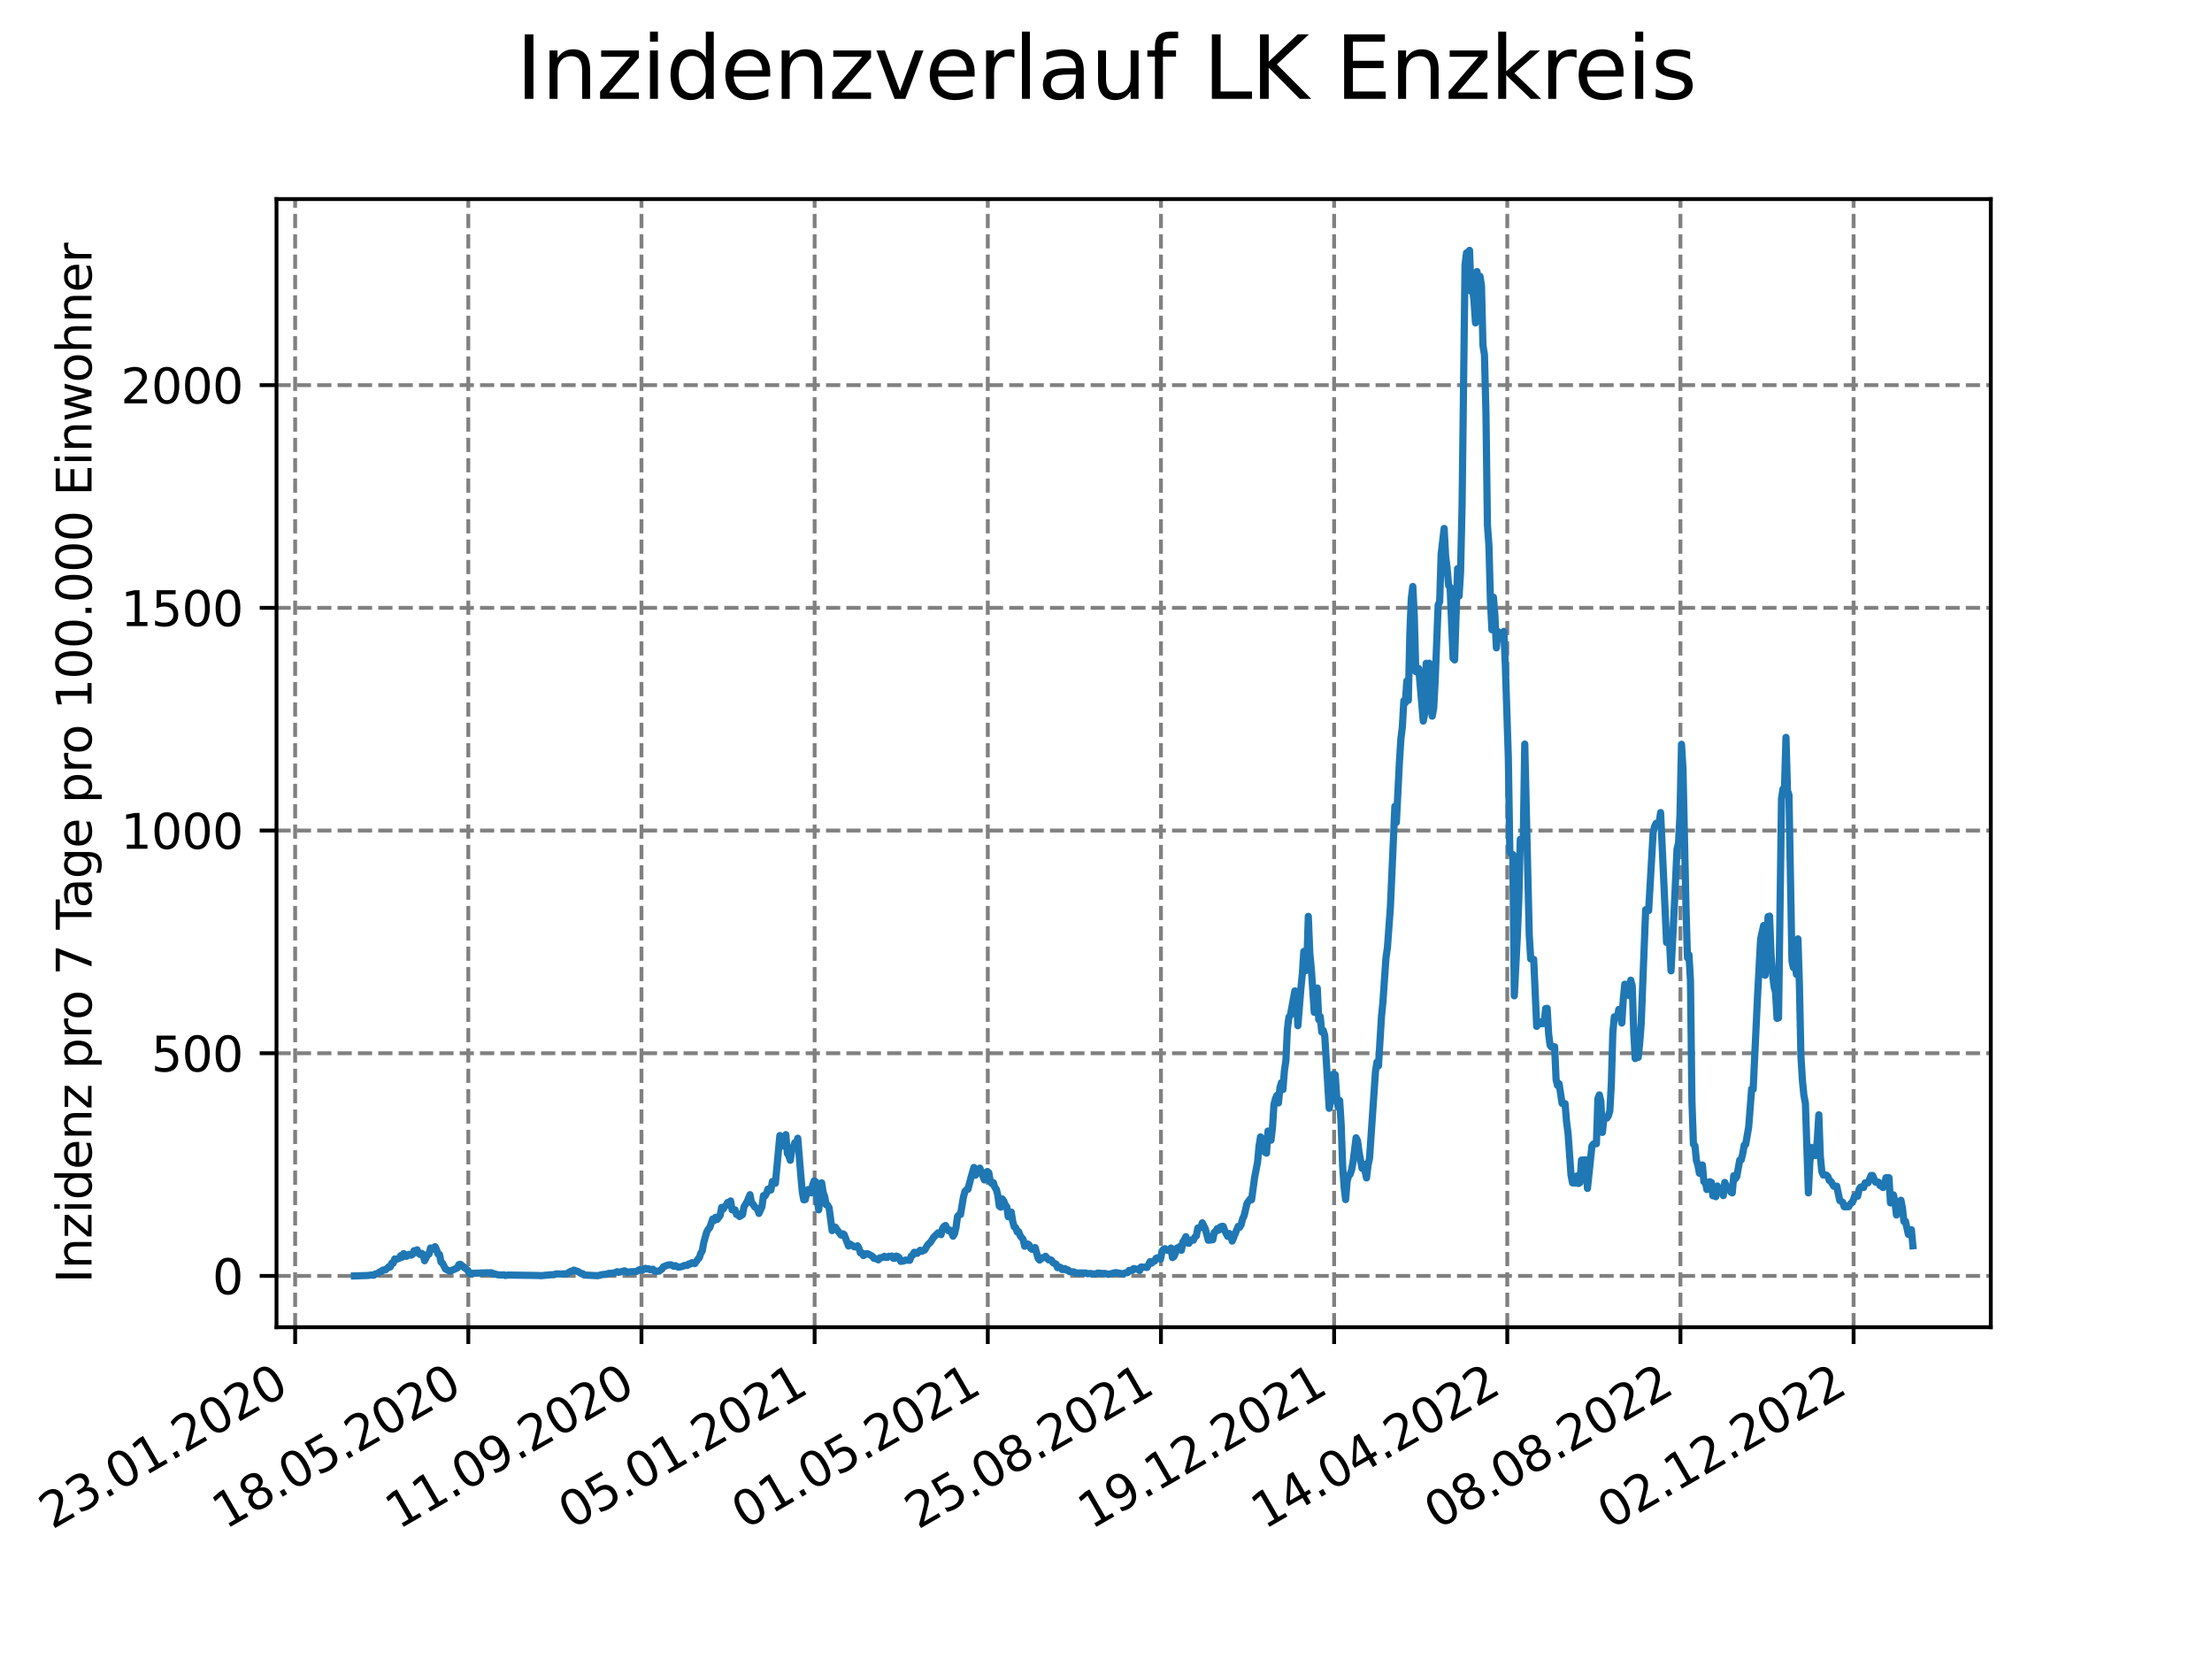 <?xml version="1.0" encoding="utf-8" standalone="no"?>
<!DOCTYPE svg PUBLIC "-//W3C//DTD SVG 1.1//EN"
  "http://www.w3.org/Graphics/SVG/1.1/DTD/svg11.dtd">
<svg xmlns:xlink="http://www.w3.org/1999/xlink" width="460.8pt" height="345.6pt" viewBox="0 0 460.8 345.6" xmlns="http://www.w3.org/2000/svg" version="1.1">
 <defs>
  <style type="text/css">*{stroke-linejoin: round; stroke-linecap: butt}</style>
 </defs>
 <g id="figure_1">
  <g id="patch_1">
   <path d="M 0 345.6 
L 460.8 345.6 
L 460.8 0 
L 0 0 
z
" style="fill: #ffffff"/>
  </g>
  <g id="axes_1">
   <g id="patch_2">
    <path d="M 57.6 276.48 
L 414.72 276.48 
L 414.72 41.472 
L 57.6 41.472 
z
" style="fill: #ffffff"/>
   </g>
   <g id="matplotlib.axis_1">
    <g id="xtick_1">
     <g id="line2d_1">
      <path d="M 61.485 276.48 
L 61.485 41.472 
" clip-path="url(#p66e570ad2a)" style="fill: none; stroke-dasharray: 2.96,1.28; stroke-dashoffset: 0; stroke: #808080; stroke-width: 0.8"/>
     </g>
     <g id="line2d_2">
      <defs>
       <path id="mbe1f77439c" d="M 0 0 
L 0 3.5 
" style="stroke: #000000; stroke-width: 0.8"/>
      </defs>
      <g>
       <use xlink:href="#mbe1f77439c" x="61.485" y="276.48" style="stroke: #000000; stroke-width: 0.8"/>
      </g>
     </g>
     <g id="text_1">
      <!-- 23.01.2020 -->
      <g transform="translate(10.859 318.689) rotate(-30) scale(0.1 -0.1)">
       <defs>
        <path id="DejaVuSans-32" d="M 1228 531 
L 3431 531 
L 3431 0 
L 469 0 
L 469 531 
Q 828 903 1448 1529 
Q 2069 2156 2228 2338 
Q 2531 2678 2651 2914 
Q 2772 3150 2772 3378 
Q 2772 3750 2511 3984 
Q 2250 4219 1831 4219 
Q 1534 4219 1204 4116 
Q 875 4013 500 3803 
L 500 4441 
Q 881 4594 1212 4672 
Q 1544 4750 1819 4750 
Q 2544 4750 2975 4387 
Q 3406 4025 3406 3419 
Q 3406 3131 3298 2873 
Q 3191 2616 2906 2266 
Q 2828 2175 2409 1742 
Q 1991 1309 1228 531 
z
" transform="scale(0.016)"/>
        <path id="DejaVuSans-33" d="M 2597 2516 
Q 3050 2419 3304 2112 
Q 3559 1806 3559 1356 
Q 3559 666 3084 287 
Q 2609 -91 1734 -91 
Q 1441 -91 1130 -33 
Q 819 25 488 141 
L 488 750 
Q 750 597 1062 519 
Q 1375 441 1716 441 
Q 2309 441 2620 675 
Q 2931 909 2931 1356 
Q 2931 1769 2642 2001 
Q 2353 2234 1838 2234 
L 1294 2234 
L 1294 2753 
L 1863 2753 
Q 2328 2753 2575 2939 
Q 2822 3125 2822 3475 
Q 2822 3834 2567 4026 
Q 2313 4219 1838 4219 
Q 1578 4219 1281 4162 
Q 984 4106 628 3988 
L 628 4550 
Q 988 4650 1302 4700 
Q 1616 4750 1894 4750 
Q 2613 4750 3031 4423 
Q 3450 4097 3450 3541 
Q 3450 3153 3228 2886 
Q 3006 2619 2597 2516 
z
" transform="scale(0.016)"/>
        <path id="DejaVuSans-2e" d="M 684 794 
L 1344 794 
L 1344 0 
L 684 0 
L 684 794 
z
" transform="scale(0.016)"/>
        <path id="DejaVuSans-30" d="M 2034 4250 
Q 1547 4250 1301 3770 
Q 1056 3291 1056 2328 
Q 1056 1369 1301 889 
Q 1547 409 2034 409 
Q 2525 409 2770 889 
Q 3016 1369 3016 2328 
Q 3016 3291 2770 3770 
Q 2525 4250 2034 4250 
z
M 2034 4750 
Q 2819 4750 3233 4129 
Q 3647 3509 3647 2328 
Q 3647 1150 3233 529 
Q 2819 -91 2034 -91 
Q 1250 -91 836 529 
Q 422 1150 422 2328 
Q 422 3509 836 4129 
Q 1250 4750 2034 4750 
z
" transform="scale(0.016)"/>
        <path id="DejaVuSans-31" d="M 794 531 
L 1825 531 
L 1825 4091 
L 703 3866 
L 703 4441 
L 1819 4666 
L 2450 4666 
L 2450 531 
L 3481 531 
L 3481 0 
L 794 0 
L 794 531 
z
" transform="scale(0.016)"/>
       </defs>
       <use xlink:href="#DejaVuSans-32"/>
       <use xlink:href="#DejaVuSans-33" x="63.623"/>
       <use xlink:href="#DejaVuSans-2e" x="127.246"/>
       <use xlink:href="#DejaVuSans-30" x="159.033"/>
       <use xlink:href="#DejaVuSans-31" x="222.656"/>
       <use xlink:href="#DejaVuSans-2e" x="286.279"/>
       <use xlink:href="#DejaVuSans-32" x="318.066"/>
       <use xlink:href="#DejaVuSans-30" x="381.689"/>
       <use xlink:href="#DejaVuSans-32" x="445.312"/>
       <use xlink:href="#DejaVuSans-30" x="508.936"/>
      </g>
     </g>
    </g>
    <g id="xtick_2">
     <g id="line2d_3">
      <path d="M 97.557 276.48 
L 97.557 41.472 
" clip-path="url(#p66e570ad2a)" style="fill: none; stroke-dasharray: 2.96,1.28; stroke-dashoffset: 0; stroke: #808080; stroke-width: 0.8"/>
     </g>
     <g id="line2d_4">
      <g>
       <use xlink:href="#mbe1f77439c" x="97.557" y="276.48" style="stroke: #000000; stroke-width: 0.8"/>
      </g>
     </g>
     <g id="text_2">
      <!-- 18.05.2020 -->
      <g transform="translate(46.932 318.689) rotate(-30) scale(0.1 -0.1)">
       <defs>
        <path id="DejaVuSans-38" d="M 2034 2216 
Q 1584 2216 1326 1975 
Q 1069 1734 1069 1313 
Q 1069 891 1326 650 
Q 1584 409 2034 409 
Q 2484 409 2743 651 
Q 3003 894 3003 1313 
Q 3003 1734 2745 1975 
Q 2488 2216 2034 2216 
z
M 1403 2484 
Q 997 2584 770 2862 
Q 544 3141 544 3541 
Q 544 4100 942 4425 
Q 1341 4750 2034 4750 
Q 2731 4750 3128 4425 
Q 3525 4100 3525 3541 
Q 3525 3141 3298 2862 
Q 3072 2584 2669 2484 
Q 3125 2378 3379 2068 
Q 3634 1759 3634 1313 
Q 3634 634 3220 271 
Q 2806 -91 2034 -91 
Q 1263 -91 848 271 
Q 434 634 434 1313 
Q 434 1759 690 2068 
Q 947 2378 1403 2484 
z
M 1172 3481 
Q 1172 3119 1398 2916 
Q 1625 2713 2034 2713 
Q 2441 2713 2670 2916 
Q 2900 3119 2900 3481 
Q 2900 3844 2670 4047 
Q 2441 4250 2034 4250 
Q 1625 4250 1398 4047 
Q 1172 3844 1172 3481 
z
" transform="scale(0.016)"/>
        <path id="DejaVuSans-35" d="M 691 4666 
L 3169 4666 
L 3169 4134 
L 1269 4134 
L 1269 2991 
Q 1406 3038 1543 3061 
Q 1681 3084 1819 3084 
Q 2600 3084 3056 2656 
Q 3513 2228 3513 1497 
Q 3513 744 3044 326 
Q 2575 -91 1722 -91 
Q 1428 -91 1123 -41 
Q 819 9 494 109 
L 494 744 
Q 775 591 1075 516 
Q 1375 441 1709 441 
Q 2250 441 2565 725 
Q 2881 1009 2881 1497 
Q 2881 1984 2565 2268 
Q 2250 2553 1709 2553 
Q 1456 2553 1204 2497 
Q 953 2441 691 2322 
L 691 4666 
z
" transform="scale(0.016)"/>
       </defs>
       <use xlink:href="#DejaVuSans-31"/>
       <use xlink:href="#DejaVuSans-38" x="63.623"/>
       <use xlink:href="#DejaVuSans-2e" x="127.246"/>
       <use xlink:href="#DejaVuSans-30" x="159.033"/>
       <use xlink:href="#DejaVuSans-35" x="222.656"/>
       <use xlink:href="#DejaVuSans-2e" x="286.279"/>
       <use xlink:href="#DejaVuSans-32" x="318.066"/>
       <use xlink:href="#DejaVuSans-30" x="381.689"/>
       <use xlink:href="#DejaVuSans-32" x="445.312"/>
       <use xlink:href="#DejaVuSans-30" x="508.936"/>
      </g>
     </g>
    </g>
    <g id="xtick_3">
     <g id="line2d_5">
      <path d="M 133.63 276.48 
L 133.63 41.472 
" clip-path="url(#p66e570ad2a)" style="fill: none; stroke-dasharray: 2.96,1.28; stroke-dashoffset: 0; stroke: #808080; stroke-width: 0.8"/>
     </g>
     <g id="line2d_6">
      <g>
       <use xlink:href="#mbe1f77439c" x="133.63" y="276.48" style="stroke: #000000; stroke-width: 0.8"/>
      </g>
     </g>
     <g id="text_3">
      <!-- 11.09.2020 -->
      <g transform="translate(83.005 318.689) rotate(-30) scale(0.1 -0.1)">
       <defs>
        <path id="DejaVuSans-39" d="M 703 97 
L 703 672 
Q 941 559 1184 500 
Q 1428 441 1663 441 
Q 2288 441 2617 861 
Q 2947 1281 2994 2138 
Q 2813 1869 2534 1725 
Q 2256 1581 1919 1581 
Q 1219 1581 811 2004 
Q 403 2428 403 3163 
Q 403 3881 828 4315 
Q 1253 4750 1959 4750 
Q 2769 4750 3195 4129 
Q 3622 3509 3622 2328 
Q 3622 1225 3098 567 
Q 2575 -91 1691 -91 
Q 1453 -91 1209 -44 
Q 966 3 703 97 
z
M 1959 2075 
Q 2384 2075 2632 2365 
Q 2881 2656 2881 3163 
Q 2881 3666 2632 3958 
Q 2384 4250 1959 4250 
Q 1534 4250 1286 3958 
Q 1038 3666 1038 3163 
Q 1038 2656 1286 2365 
Q 1534 2075 1959 2075 
z
" transform="scale(0.016)"/>
       </defs>
       <use xlink:href="#DejaVuSans-31"/>
       <use xlink:href="#DejaVuSans-31" x="63.623"/>
       <use xlink:href="#DejaVuSans-2e" x="127.246"/>
       <use xlink:href="#DejaVuSans-30" x="159.033"/>
       <use xlink:href="#DejaVuSans-39" x="222.656"/>
       <use xlink:href="#DejaVuSans-2e" x="286.279"/>
       <use xlink:href="#DejaVuSans-32" x="318.066"/>
       <use xlink:href="#DejaVuSans-30" x="381.689"/>
       <use xlink:href="#DejaVuSans-32" x="445.312"/>
       <use xlink:href="#DejaVuSans-30" x="508.936"/>
      </g>
     </g>
    </g>
    <g id="xtick_4">
     <g id="line2d_7">
      <path d="M 169.703 276.48 
L 169.703 41.472 
" clip-path="url(#p66e570ad2a)" style="fill: none; stroke-dasharray: 2.96,1.28; stroke-dashoffset: 0; stroke: #808080; stroke-width: 0.8"/>
     </g>
     <g id="line2d_8">
      <g>
       <use xlink:href="#mbe1f77439c" x="169.703" y="276.48" style="stroke: #000000; stroke-width: 0.8"/>
      </g>
     </g>
     <g id="text_4">
      <!-- 05.01.2021 -->
      <g transform="translate(119.078 318.689) rotate(-30) scale(0.1 -0.1)">
       <use xlink:href="#DejaVuSans-30"/>
       <use xlink:href="#DejaVuSans-35" x="63.623"/>
       <use xlink:href="#DejaVuSans-2e" x="127.246"/>
       <use xlink:href="#DejaVuSans-30" x="159.033"/>
       <use xlink:href="#DejaVuSans-31" x="222.656"/>
       <use xlink:href="#DejaVuSans-2e" x="286.279"/>
       <use xlink:href="#DejaVuSans-32" x="318.066"/>
       <use xlink:href="#DejaVuSans-30" x="381.689"/>
       <use xlink:href="#DejaVuSans-32" x="445.312"/>
       <use xlink:href="#DejaVuSans-31" x="508.936"/>
      </g>
     </g>
    </g>
    <g id="xtick_5">
     <g id="line2d_9">
      <path d="M 205.775 276.48 
L 205.775 41.472 
" clip-path="url(#p66e570ad2a)" style="fill: none; stroke-dasharray: 2.96,1.28; stroke-dashoffset: 0; stroke: #808080; stroke-width: 0.8"/>
     </g>
     <g id="line2d_10">
      <g>
       <use xlink:href="#mbe1f77439c" x="205.775" y="276.48" style="stroke: #000000; stroke-width: 0.8"/>
      </g>
     </g>
     <g id="text_5">
      <!-- 01.05.2021 -->
      <g transform="translate(155.15 318.689) rotate(-30) scale(0.1 -0.1)">
       <use xlink:href="#DejaVuSans-30"/>
       <use xlink:href="#DejaVuSans-31" x="63.623"/>
       <use xlink:href="#DejaVuSans-2e" x="127.246"/>
       <use xlink:href="#DejaVuSans-30" x="159.033"/>
       <use xlink:href="#DejaVuSans-35" x="222.656"/>
       <use xlink:href="#DejaVuSans-2e" x="286.279"/>
       <use xlink:href="#DejaVuSans-32" x="318.066"/>
       <use xlink:href="#DejaVuSans-30" x="381.689"/>
       <use xlink:href="#DejaVuSans-32" x="445.312"/>
       <use xlink:href="#DejaVuSans-31" x="508.936"/>
      </g>
     </g>
    </g>
    <g id="xtick_6">
     <g id="line2d_11">
      <path d="M 241.848 276.48 
L 241.848 41.472 
" clip-path="url(#p66e570ad2a)" style="fill: none; stroke-dasharray: 2.96,1.28; stroke-dashoffset: 0; stroke: #808080; stroke-width: 0.8"/>
     </g>
     <g id="line2d_12">
      <g>
       <use xlink:href="#mbe1f77439c" x="241.848" y="276.48" style="stroke: #000000; stroke-width: 0.8"/>
      </g>
     </g>
     <g id="text_6">
      <!-- 25.08.2021 -->
      <g transform="translate(191.223 318.689) rotate(-30) scale(0.1 -0.1)">
       <use xlink:href="#DejaVuSans-32"/>
       <use xlink:href="#DejaVuSans-35" x="63.623"/>
       <use xlink:href="#DejaVuSans-2e" x="127.246"/>
       <use xlink:href="#DejaVuSans-30" x="159.033"/>
       <use xlink:href="#DejaVuSans-38" x="222.656"/>
       <use xlink:href="#DejaVuSans-2e" x="286.279"/>
       <use xlink:href="#DejaVuSans-32" x="318.066"/>
       <use xlink:href="#DejaVuSans-30" x="381.689"/>
       <use xlink:href="#DejaVuSans-32" x="445.312"/>
       <use xlink:href="#DejaVuSans-31" x="508.936"/>
      </g>
     </g>
    </g>
    <g id="xtick_7">
     <g id="line2d_13">
      <path d="M 277.921 276.48 
L 277.921 41.472 
" clip-path="url(#p66e570ad2a)" style="fill: none; stroke-dasharray: 2.96,1.28; stroke-dashoffset: 0; stroke: #808080; stroke-width: 0.8"/>
     </g>
     <g id="line2d_14">
      <g>
       <use xlink:href="#mbe1f77439c" x="277.921" y="276.48" style="stroke: #000000; stroke-width: 0.8"/>
      </g>
     </g>
     <g id="text_7">
      <!-- 19.12.2021 -->
      <g transform="translate(227.296 318.689) rotate(-30) scale(0.1 -0.1)">
       <use xlink:href="#DejaVuSans-31"/>
       <use xlink:href="#DejaVuSans-39" x="63.623"/>
       <use xlink:href="#DejaVuSans-2e" x="127.246"/>
       <use xlink:href="#DejaVuSans-31" x="159.033"/>
       <use xlink:href="#DejaVuSans-32" x="222.656"/>
       <use xlink:href="#DejaVuSans-2e" x="286.279"/>
       <use xlink:href="#DejaVuSans-32" x="318.066"/>
       <use xlink:href="#DejaVuSans-30" x="381.689"/>
       <use xlink:href="#DejaVuSans-32" x="445.312"/>
       <use xlink:href="#DejaVuSans-31" x="508.936"/>
      </g>
     </g>
    </g>
    <g id="xtick_8">
     <g id="line2d_15">
      <path d="M 313.994 276.48 
L 313.994 41.472 
" clip-path="url(#p66e570ad2a)" style="fill: none; stroke-dasharray: 2.96,1.28; stroke-dashoffset: 0; stroke: #808080; stroke-width: 0.8"/>
     </g>
     <g id="line2d_16">
      <g>
       <use xlink:href="#mbe1f77439c" x="313.994" y="276.48" style="stroke: #000000; stroke-width: 0.8"/>
      </g>
     </g>
     <g id="text_8">
      <!-- 14.04.2022 -->
      <g transform="translate(263.368 318.689) rotate(-30) scale(0.1 -0.1)">
       <defs>
        <path id="DejaVuSans-34" d="M 2419 4116 
L 825 1625 
L 2419 1625 
L 2419 4116 
z
M 2253 4666 
L 3047 4666 
L 3047 1625 
L 3713 1625 
L 3713 1100 
L 3047 1100 
L 3047 0 
L 2419 0 
L 2419 1100 
L 313 1100 
L 313 1709 
L 2253 4666 
z
" transform="scale(0.016)"/>
       </defs>
       <use xlink:href="#DejaVuSans-31"/>
       <use xlink:href="#DejaVuSans-34" x="63.623"/>
       <use xlink:href="#DejaVuSans-2e" x="127.246"/>
       <use xlink:href="#DejaVuSans-30" x="159.033"/>
       <use xlink:href="#DejaVuSans-34" x="222.656"/>
       <use xlink:href="#DejaVuSans-2e" x="286.279"/>
       <use xlink:href="#DejaVuSans-32" x="318.066"/>
       <use xlink:href="#DejaVuSans-30" x="381.689"/>
       <use xlink:href="#DejaVuSans-32" x="445.312"/>
       <use xlink:href="#DejaVuSans-32" x="508.936"/>
      </g>
     </g>
    </g>
    <g id="xtick_9">
     <g id="line2d_17">
      <path d="M 350.066 276.48 
L 350.066 41.472 
" clip-path="url(#p66e570ad2a)" style="fill: none; stroke-dasharray: 2.96,1.28; stroke-dashoffset: 0; stroke: #808080; stroke-width: 0.8"/>
     </g>
     <g id="line2d_18">
      <g>
       <use xlink:href="#mbe1f77439c" x="350.066" y="276.48" style="stroke: #000000; stroke-width: 0.8"/>
      </g>
     </g>
     <g id="text_9">
      <!-- 08.08.2022 -->
      <g transform="translate(299.441 318.689) rotate(-30) scale(0.1 -0.1)">
       <use xlink:href="#DejaVuSans-30"/>
       <use xlink:href="#DejaVuSans-38" x="63.623"/>
       <use xlink:href="#DejaVuSans-2e" x="127.246"/>
       <use xlink:href="#DejaVuSans-30" x="159.033"/>
       <use xlink:href="#DejaVuSans-38" x="222.656"/>
       <use xlink:href="#DejaVuSans-2e" x="286.279"/>
       <use xlink:href="#DejaVuSans-32" x="318.066"/>
       <use xlink:href="#DejaVuSans-30" x="381.689"/>
       <use xlink:href="#DejaVuSans-32" x="445.312"/>
       <use xlink:href="#DejaVuSans-32" x="508.936"/>
      </g>
     </g>
    </g>
    <g id="xtick_10">
     <g id="line2d_19">
      <path d="M 386.139 276.48 
L 386.139 41.472 
" clip-path="url(#p66e570ad2a)" style="fill: none; stroke-dasharray: 2.96,1.28; stroke-dashoffset: 0; stroke: #808080; stroke-width: 0.8"/>
     </g>
     <g id="line2d_20">
      <g>
       <use xlink:href="#mbe1f77439c" x="386.139" y="276.48" style="stroke: #000000; stroke-width: 0.8"/>
      </g>
     </g>
     <g id="text_10">
      <!-- 02.12.2022 -->
      <g transform="translate(335.514 318.689) rotate(-30) scale(0.1 -0.1)">
       <use xlink:href="#DejaVuSans-30"/>
       <use xlink:href="#DejaVuSans-32" x="63.623"/>
       <use xlink:href="#DejaVuSans-2e" x="127.246"/>
       <use xlink:href="#DejaVuSans-31" x="159.033"/>
       <use xlink:href="#DejaVuSans-32" x="222.656"/>
       <use xlink:href="#DejaVuSans-2e" x="286.279"/>
       <use xlink:href="#DejaVuSans-32" x="318.066"/>
       <use xlink:href="#DejaVuSans-30" x="381.689"/>
       <use xlink:href="#DejaVuSans-32" x="445.312"/>
       <use xlink:href="#DejaVuSans-32" x="508.936"/>
      </g>
     </g>
    </g>
   </g>
   <g id="matplotlib.axis_2">
    <g id="ytick_1">
     <g id="line2d_21">
      <path d="M 57.6 265.798 
L 414.72 265.798 
" clip-path="url(#p66e570ad2a)" style="fill: none; stroke-dasharray: 2.96,1.28; stroke-dashoffset: 0; stroke: #808080; stroke-width: 0.8"/>
     </g>
     <g id="line2d_22">
      <defs>
       <path id="mfd679f0294" d="M 0 0 
L -3.5 0 
" style="stroke: #000000; stroke-width: 0.8"/>
      </defs>
      <g>
       <use xlink:href="#mfd679f0294" x="57.6" y="265.798" style="stroke: #000000; stroke-width: 0.8"/>
      </g>
     </g>
     <g id="text_11">
      <!-- 0 -->
      <g transform="translate(44.237 269.597) scale(0.1 -0.1)">
       <use xlink:href="#DejaVuSans-30"/>
      </g>
     </g>
    </g>
    <g id="ytick_2">
     <g id="line2d_23">
      <path d="M 57.6 219.406 
L 414.72 219.406 
" clip-path="url(#p66e570ad2a)" style="fill: none; stroke-dasharray: 2.96,1.28; stroke-dashoffset: 0; stroke: #808080; stroke-width: 0.8"/>
     </g>
     <g id="line2d_24">
      <g>
       <use xlink:href="#mfd679f0294" x="57.6" y="219.406" style="stroke: #000000; stroke-width: 0.8"/>
      </g>
     </g>
     <g id="text_12">
      <!-- 500 -->
      <g transform="translate(31.512 223.205) scale(0.1 -0.1)">
       <use xlink:href="#DejaVuSans-35"/>
       <use xlink:href="#DejaVuSans-30" x="63.623"/>
       <use xlink:href="#DejaVuSans-30" x="127.246"/>
      </g>
     </g>
    </g>
    <g id="ytick_3">
     <g id="line2d_25">
      <path d="M 57.6 173.015 
L 414.72 173.015 
" clip-path="url(#p66e570ad2a)" style="fill: none; stroke-dasharray: 2.96,1.28; stroke-dashoffset: 0; stroke: #808080; stroke-width: 0.8"/>
     </g>
     <g id="line2d_26">
      <g>
       <use xlink:href="#mfd679f0294" x="57.6" y="173.015" style="stroke: #000000; stroke-width: 0.8"/>
      </g>
     </g>
     <g id="text_13">
      <!-- 1000 -->
      <g transform="translate(25.15 176.814) scale(0.1 -0.1)">
       <use xlink:href="#DejaVuSans-31"/>
       <use xlink:href="#DejaVuSans-30" x="63.623"/>
       <use xlink:href="#DejaVuSans-30" x="127.246"/>
       <use xlink:href="#DejaVuSans-30" x="190.869"/>
      </g>
     </g>
    </g>
    <g id="ytick_4">
     <g id="line2d_27">
      <path d="M 57.6 126.623 
L 414.72 126.623 
" clip-path="url(#p66e570ad2a)" style="fill: none; stroke-dasharray: 2.96,1.28; stroke-dashoffset: 0; stroke: #808080; stroke-width: 0.8"/>
     </g>
     <g id="line2d_28">
      <g>
       <use xlink:href="#mfd679f0294" x="57.6" y="126.623" style="stroke: #000000; stroke-width: 0.8"/>
      </g>
     </g>
     <g id="text_14">
      <!-- 1500 -->
      <g transform="translate(25.15 130.422) scale(0.1 -0.1)">
       <use xlink:href="#DejaVuSans-31"/>
       <use xlink:href="#DejaVuSans-35" x="63.623"/>
       <use xlink:href="#DejaVuSans-30" x="127.246"/>
       <use xlink:href="#DejaVuSans-30" x="190.869"/>
      </g>
     </g>
    </g>
    <g id="ytick_5">
     <g id="line2d_29">
      <path d="M 57.6 80.231 
L 414.72 80.231 
" clip-path="url(#p66e570ad2a)" style="fill: none; stroke-dasharray: 2.96,1.28; stroke-dashoffset: 0; stroke: #808080; stroke-width: 0.8"/>
     </g>
     <g id="line2d_30">
      <g>
       <use xlink:href="#mfd679f0294" x="57.6" y="80.231" style="stroke: #000000; stroke-width: 0.8"/>
      </g>
     </g>
     <g id="text_15">
      <!-- 2000 -->
      <g transform="translate(25.15 84.031) scale(0.1 -0.1)">
       <use xlink:href="#DejaVuSans-32"/>
       <use xlink:href="#DejaVuSans-30" x="63.623"/>
       <use xlink:href="#DejaVuSans-30" x="127.246"/>
       <use xlink:href="#DejaVuSans-30" x="190.869"/>
      </g>
     </g>
    </g>
    <g id="text_16">
     <!-- Inzidenz pro 7 Tage pro 100.000 Einwohner -->
     <g transform="translate(19.07 267.301) rotate(-90) scale(0.1 -0.1)">
      <defs>
       <path id="DejaVuSans-49" d="M 628 4666 
L 1259 4666 
L 1259 0 
L 628 0 
L 628 4666 
z
" transform="scale(0.016)"/>
       <path id="DejaVuSans-6e" d="M 3513 2113 
L 3513 0 
L 2938 0 
L 2938 2094 
Q 2938 2591 2744 2837 
Q 2550 3084 2163 3084 
Q 1697 3084 1428 2787 
Q 1159 2491 1159 1978 
L 1159 0 
L 581 0 
L 581 3500 
L 1159 3500 
L 1159 2956 
Q 1366 3272 1645 3428 
Q 1925 3584 2291 3584 
Q 2894 3584 3203 3211 
Q 3513 2838 3513 2113 
z
" transform="scale(0.016)"/>
       <path id="DejaVuSans-7a" d="M 353 3500 
L 3084 3500 
L 3084 2975 
L 922 459 
L 3084 459 
L 3084 0 
L 275 0 
L 275 525 
L 2438 3041 
L 353 3041 
L 353 3500 
z
" transform="scale(0.016)"/>
       <path id="DejaVuSans-69" d="M 603 3500 
L 1178 3500 
L 1178 0 
L 603 0 
L 603 3500 
z
M 603 4863 
L 1178 4863 
L 1178 4134 
L 603 4134 
L 603 4863 
z
" transform="scale(0.016)"/>
       <path id="DejaVuSans-64" d="M 2906 2969 
L 2906 4863 
L 3481 4863 
L 3481 0 
L 2906 0 
L 2906 525 
Q 2725 213 2448 61 
Q 2172 -91 1784 -91 
Q 1150 -91 751 415 
Q 353 922 353 1747 
Q 353 2572 751 3078 
Q 1150 3584 1784 3584 
Q 2172 3584 2448 3432 
Q 2725 3281 2906 2969 
z
M 947 1747 
Q 947 1113 1208 752 
Q 1469 391 1925 391 
Q 2381 391 2643 752 
Q 2906 1113 2906 1747 
Q 2906 2381 2643 2742 
Q 2381 3103 1925 3103 
Q 1469 3103 1208 2742 
Q 947 2381 947 1747 
z
" transform="scale(0.016)"/>
       <path id="DejaVuSans-65" d="M 3597 1894 
L 3597 1613 
L 953 1613 
Q 991 1019 1311 708 
Q 1631 397 2203 397 
Q 2534 397 2845 478 
Q 3156 559 3463 722 
L 3463 178 
Q 3153 47 2828 -22 
Q 2503 -91 2169 -91 
Q 1331 -91 842 396 
Q 353 884 353 1716 
Q 353 2575 817 3079 
Q 1281 3584 2069 3584 
Q 2775 3584 3186 3129 
Q 3597 2675 3597 1894 
z
M 3022 2063 
Q 3016 2534 2758 2815 
Q 2500 3097 2075 3097 
Q 1594 3097 1305 2825 
Q 1016 2553 972 2059 
L 3022 2063 
z
" transform="scale(0.016)"/>
       <path id="DejaVuSans-20" transform="scale(0.016)"/>
       <path id="DejaVuSans-70" d="M 1159 525 
L 1159 -1331 
L 581 -1331 
L 581 3500 
L 1159 3500 
L 1159 2969 
Q 1341 3281 1617 3432 
Q 1894 3584 2278 3584 
Q 2916 3584 3314 3078 
Q 3713 2572 3713 1747 
Q 3713 922 3314 415 
Q 2916 -91 2278 -91 
Q 1894 -91 1617 61 
Q 1341 213 1159 525 
z
M 3116 1747 
Q 3116 2381 2855 2742 
Q 2594 3103 2138 3103 
Q 1681 3103 1420 2742 
Q 1159 2381 1159 1747 
Q 1159 1113 1420 752 
Q 1681 391 2138 391 
Q 2594 391 2855 752 
Q 3116 1113 3116 1747 
z
" transform="scale(0.016)"/>
       <path id="DejaVuSans-72" d="M 2631 2963 
Q 2534 3019 2420 3045 
Q 2306 3072 2169 3072 
Q 1681 3072 1420 2755 
Q 1159 2438 1159 1844 
L 1159 0 
L 581 0 
L 581 3500 
L 1159 3500 
L 1159 2956 
Q 1341 3275 1631 3429 
Q 1922 3584 2338 3584 
Q 2397 3584 2469 3576 
Q 2541 3569 2628 3553 
L 2631 2963 
z
" transform="scale(0.016)"/>
       <path id="DejaVuSans-6f" d="M 1959 3097 
Q 1497 3097 1228 2736 
Q 959 2375 959 1747 
Q 959 1119 1226 758 
Q 1494 397 1959 397 
Q 2419 397 2687 759 
Q 2956 1122 2956 1747 
Q 2956 2369 2687 2733 
Q 2419 3097 1959 3097 
z
M 1959 3584 
Q 2709 3584 3137 3096 
Q 3566 2609 3566 1747 
Q 3566 888 3137 398 
Q 2709 -91 1959 -91 
Q 1206 -91 779 398 
Q 353 888 353 1747 
Q 353 2609 779 3096 
Q 1206 3584 1959 3584 
z
" transform="scale(0.016)"/>
       <path id="DejaVuSans-37" d="M 525 4666 
L 3525 4666 
L 3525 4397 
L 1831 0 
L 1172 0 
L 2766 4134 
L 525 4134 
L 525 4666 
z
" transform="scale(0.016)"/>
       <path id="DejaVuSans-54" d="M -19 4666 
L 3928 4666 
L 3928 4134 
L 2272 4134 
L 2272 0 
L 1638 0 
L 1638 4134 
L -19 4134 
L -19 4666 
z
" transform="scale(0.016)"/>
       <path id="DejaVuSans-61" d="M 2194 1759 
Q 1497 1759 1228 1600 
Q 959 1441 959 1056 
Q 959 750 1161 570 
Q 1363 391 1709 391 
Q 2188 391 2477 730 
Q 2766 1069 2766 1631 
L 2766 1759 
L 2194 1759 
z
M 3341 1997 
L 3341 0 
L 2766 0 
L 2766 531 
Q 2569 213 2275 61 
Q 1981 -91 1556 -91 
Q 1019 -91 701 211 
Q 384 513 384 1019 
Q 384 1609 779 1909 
Q 1175 2209 1959 2209 
L 2766 2209 
L 2766 2266 
Q 2766 2663 2505 2880 
Q 2244 3097 1772 3097 
Q 1472 3097 1187 3025 
Q 903 2953 641 2809 
L 641 3341 
Q 956 3463 1253 3523 
Q 1550 3584 1831 3584 
Q 2591 3584 2966 3190 
Q 3341 2797 3341 1997 
z
" transform="scale(0.016)"/>
       <path id="DejaVuSans-67" d="M 2906 1791 
Q 2906 2416 2648 2759 
Q 2391 3103 1925 3103 
Q 1463 3103 1205 2759 
Q 947 2416 947 1791 
Q 947 1169 1205 825 
Q 1463 481 1925 481 
Q 2391 481 2648 825 
Q 2906 1169 2906 1791 
z
M 3481 434 
Q 3481 -459 3084 -895 
Q 2688 -1331 1869 -1331 
Q 1566 -1331 1297 -1286 
Q 1028 -1241 775 -1147 
L 775 -588 
Q 1028 -725 1275 -790 
Q 1522 -856 1778 -856 
Q 2344 -856 2625 -561 
Q 2906 -266 2906 331 
L 2906 616 
Q 2728 306 2450 153 
Q 2172 0 1784 0 
Q 1141 0 747 490 
Q 353 981 353 1791 
Q 353 2603 747 3093 
Q 1141 3584 1784 3584 
Q 2172 3584 2450 3431 
Q 2728 3278 2906 2969 
L 2906 3500 
L 3481 3500 
L 3481 434 
z
" transform="scale(0.016)"/>
       <path id="DejaVuSans-45" d="M 628 4666 
L 3578 4666 
L 3578 4134 
L 1259 4134 
L 1259 2753 
L 3481 2753 
L 3481 2222 
L 1259 2222 
L 1259 531 
L 3634 531 
L 3634 0 
L 628 0 
L 628 4666 
z
" transform="scale(0.016)"/>
       <path id="DejaVuSans-77" d="M 269 3500 
L 844 3500 
L 1563 769 
L 2278 3500 
L 2956 3500 
L 3675 769 
L 4391 3500 
L 4966 3500 
L 4050 0 
L 3372 0 
L 2619 2869 
L 1863 0 
L 1184 0 
L 269 3500 
z
" transform="scale(0.016)"/>
       <path id="DejaVuSans-68" d="M 3513 2113 
L 3513 0 
L 2938 0 
L 2938 2094 
Q 2938 2591 2744 2837 
Q 2550 3084 2163 3084 
Q 1697 3084 1428 2787 
Q 1159 2491 1159 1978 
L 1159 0 
L 581 0 
L 581 4863 
L 1159 4863 
L 1159 2956 
Q 1366 3272 1645 3428 
Q 1925 3584 2291 3584 
Q 2894 3584 3203 3211 
Q 3513 2838 3513 2113 
z
" transform="scale(0.016)"/>
      </defs>
      <use xlink:href="#DejaVuSans-49"/>
      <use xlink:href="#DejaVuSans-6e" x="29.492"/>
      <use xlink:href="#DejaVuSans-7a" x="92.871"/>
      <use xlink:href="#DejaVuSans-69" x="145.361"/>
      <use xlink:href="#DejaVuSans-64" x="173.145"/>
      <use xlink:href="#DejaVuSans-65" x="236.621"/>
      <use xlink:href="#DejaVuSans-6e" x="298.145"/>
      <use xlink:href="#DejaVuSans-7a" x="361.523"/>
      <use xlink:href="#DejaVuSans-20" x="414.014"/>
      <use xlink:href="#DejaVuSans-70" x="445.801"/>
      <use xlink:href="#DejaVuSans-72" x="509.277"/>
      <use xlink:href="#DejaVuSans-6f" x="548.141"/>
      <use xlink:href="#DejaVuSans-20" x="609.322"/>
      <use xlink:href="#DejaVuSans-37" x="641.109"/>
      <use xlink:href="#DejaVuSans-20" x="704.732"/>
      <use xlink:href="#DejaVuSans-54" x="736.52"/>
      <use xlink:href="#DejaVuSans-61" x="781.104"/>
      <use xlink:href="#DejaVuSans-67" x="842.383"/>
      <use xlink:href="#DejaVuSans-65" x="905.859"/>
      <use xlink:href="#DejaVuSans-20" x="967.383"/>
      <use xlink:href="#DejaVuSans-70" x="999.17"/>
      <use xlink:href="#DejaVuSans-72" x="1062.646"/>
      <use xlink:href="#DejaVuSans-6f" x="1101.51"/>
      <use xlink:href="#DejaVuSans-20" x="1162.691"/>
      <use xlink:href="#DejaVuSans-31" x="1194.479"/>
      <use xlink:href="#DejaVuSans-30" x="1258.102"/>
      <use xlink:href="#DejaVuSans-30" x="1321.725"/>
      <use xlink:href="#DejaVuSans-2e" x="1385.348"/>
      <use xlink:href="#DejaVuSans-30" x="1417.135"/>
      <use xlink:href="#DejaVuSans-30" x="1480.758"/>
      <use xlink:href="#DejaVuSans-30" x="1544.381"/>
      <use xlink:href="#DejaVuSans-20" x="1608.004"/>
      <use xlink:href="#DejaVuSans-45" x="1639.791"/>
      <use xlink:href="#DejaVuSans-69" x="1702.975"/>
      <use xlink:href="#DejaVuSans-6e" x="1730.758"/>
      <use xlink:href="#DejaVuSans-77" x="1794.137"/>
      <use xlink:href="#DejaVuSans-6f" x="1875.924"/>
      <use xlink:href="#DejaVuSans-68" x="1937.105"/>
      <use xlink:href="#DejaVuSans-6e" x="2000.484"/>
      <use xlink:href="#DejaVuSans-65" x="2063.863"/>
      <use xlink:href="#DejaVuSans-72" x="2125.387"/>
     </g>
    </g>
   </g>
   <g id="line2d_31">
    <path d="M 73.833 265.798 
L 76.631 265.705 
L 77.253 265.612 
L 77.875 265.658 
L 78.186 265.379 
L 78.497 265.379 
L 79.119 264.961 
L 79.43 264.868 
L 79.741 264.589 
L 80.363 264.496 
L 80.985 263.892 
L 81.296 263.938 
L 81.607 263.148 
L 81.918 263.148 
L 82.229 262.264 
L 82.54 262.357 
L 83.162 262.125 
L 83.473 261.567 
L 83.784 261.892 
L 84.095 261.148 
L 84.406 261.706 
L 84.717 261.706 
L 85.028 261.381 
L 85.339 261.288 
L 85.65 261.474 
L 85.961 261.288 
L 86.272 260.544 
L 86.583 260.683 
L 86.894 260.358 
L 87.205 261.102 
L 87.515 261.334 
L 87.826 261.102 
L 88.137 261.288 
L 88.448 262.636 
L 89.07 261.381 
L 89.381 261.241 
L 89.692 259.986 
L 90.003 260.265 
L 90.625 259.707 
L 90.936 260.311 
L 91.247 261.241 
L 91.558 261.334 
L 91.869 262.915 
L 92.18 263.148 
L 92.802 264.356 
L 93.735 264.821 
L 95.29 264.124 
L 95.601 263.427 
L 95.912 263.38 
L 97.467 264.635 
L 97.778 265.333 
L 98.089 265.379 
L 98.399 265.24 
L 99.021 265.24 
L 101.509 265.147 
L 102.131 265.147 
L 102.442 265.147 
L 102.753 265.426 
L 103.064 265.379 
L 103.686 265.565 
L 104.619 265.612 
L 104.93 265.565 
L 105.241 265.705 
L 105.863 265.612 
L 112.082 265.705 
L 112.704 265.751 
L 114.57 265.565 
L 115.503 265.519 
L 115.814 265.379 
L 117.991 265.379 
L 118.924 264.821 
L 119.235 264.821 
L 119.546 264.589 
L 120.478 264.914 
L 121.1 265.333 
L 121.411 265.333 
L 121.722 265.612 
L 123.588 265.705 
L 124.521 265.751 
L 125.454 265.519 
L 126.387 265.426 
L 126.698 265.286 
L 127.942 265.193 
L 128.564 264.914 
L 128.875 265.054 
L 130.119 264.728 
L 130.741 265.1 
L 131.052 264.961 
L 132.606 264.868 
L 133.228 264.496 
L 133.85 264.589 
L 134.161 264.31 
L 134.472 264.217 
L 134.783 264.356 
L 135.094 264.31 
L 135.405 264.496 
L 136.027 264.403 
L 136.338 264.775 
L 136.649 264.868 
L 136.96 264.775 
L 137.271 264.821 
L 137.893 264.356 
L 138.204 263.892 
L 139.137 263.52 
L 139.759 263.473 
L 140.381 263.799 
L 140.692 263.659 
L 141.314 263.985 
L 142.247 263.799 
L 142.557 263.613 
L 143.179 263.613 
L 143.49 263.287 
L 143.801 263.334 
L 144.112 263.055 
L 144.423 263.055 
L 144.734 263.241 
L 145.356 262.357 
L 145.667 262.032 
L 145.978 261.102 
L 146.289 260.59 
L 146.6 258.87 
L 147.222 256.638 
L 147.533 256.08 
L 147.844 255.755 
L 148.466 253.942 
L 148.777 254.267 
L 149.088 253.57 
L 149.399 254.035 
L 150.021 253.198 
L 150.332 251.524 
L 150.643 251.896 
L 150.954 251.338 
L 151.265 251.105 
L 151.576 250.501 
L 151.887 250.594 
L 152.198 250.176 
L 152.509 252.035 
L 153.131 252.035 
L 153.442 253.012 
L 153.752 252.872 
L 154.063 253.43 
L 154.685 253.012 
L 154.996 251.384 
L 155.618 250.362 
L 156.24 248.874 
L 156.551 250.548 
L 156.862 250.826 
L 157.173 251.384 
L 157.795 251.849 
L 158.106 252.779 
L 158.728 251.384 
L 159.039 249.06 
L 159.35 249.153 
L 159.661 248.641 
L 159.972 247.711 
L 160.283 247.944 
L 160.594 247.897 
L 160.905 246.131 
L 161.216 246.177 
L 161.527 246.502 
L 162.46 236.553 
L 162.771 236.832 
L 163.393 238.784 
L 163.704 236.367 
L 164.015 240.272 
L 164.326 240.784 
L 164.636 241.714 
L 164.947 239.482 
L 165.258 239.017 
L 165.569 238.04 
L 165.88 238.459 
L 166.191 237.111 
L 166.813 244.736 
L 167.124 248.223 
L 167.435 249.943 
L 167.746 249.897 
L 168.057 248.455 
L 168.368 247.804 
L 168.679 248.362 
L 168.99 248.502 
L 169.301 246.828 
L 169.612 245.991 
L 169.923 246.177 
L 170.234 249.943 
L 170.545 252.035 
L 171.167 246.409 
L 171.478 248.409 
L 171.789 249.246 
L 172.1 250.966 
L 172.411 251.059 
L 172.722 251.617 
L 173.344 256.359 
L 173.655 256.127 
L 173.966 255.615 
L 175.21 257.289 
L 175.521 257.01 
L 175.831 257.15 
L 176.764 259.568 
L 177.075 259.149 
L 178.008 259.753 
L 178.319 259.707 
L 178.63 259.521 
L 178.941 260.032 
L 179.252 261.009 
L 179.563 261.009 
L 179.874 261.567 
L 180.496 261.148 
L 180.807 261.195 
L 181.74 261.706 
L 182.051 262.125 
L 182.673 262.264 
L 182.984 262.45 
L 183.295 262.032 
L 183.917 261.939 
L 184.228 261.706 
L 184.539 261.939 
L 184.85 261.939 
L 185.161 261.706 
L 185.472 261.753 
L 185.783 261.66 
L 186.094 262.125 
L 186.405 262.125 
L 186.715 261.66 
L 187.026 261.753 
L 187.337 262.032 
L 187.648 262.776 
L 188.27 262.683 
L 188.581 262.497 
L 189.514 262.543 
L 189.825 261.66 
L 190.136 261.474 
L 190.447 260.869 
L 190.758 260.916 
L 191.069 261.102 
L 191.691 260.451 
L 192.002 260.683 
L 192.624 260.404 
L 193.246 259.335 
L 193.868 258.731 
L 194.49 257.754 
L 195.423 256.824 
L 196.045 257.196 
L 196.356 255.894 
L 196.667 255.476 
L 196.978 255.29 
L 197.289 255.987 
L 197.599 256.406 
L 197.91 256.266 
L 198.221 256.685 
L 198.532 257.522 
L 198.843 257.01 
L 199.154 255.708 
L 199.465 253.43 
L 199.776 253.058 
L 200.087 253.012 
L 200.709 249.339 
L 201.02 248.176 
L 201.331 247.851 
L 201.642 247.758 
L 202.264 245.34 
L 202.886 243.201 
L 203.197 244.829 
L 204.13 243.341 
L 205.063 245.805 
L 205.374 244.41 
L 205.685 244.038 
L 205.996 244.317 
L 206.307 246.177 
L 206.618 246.549 
L 206.929 246.363 
L 207.24 247.339 
L 207.551 247.758 
L 207.862 249.013 
L 208.173 251.245 
L 208.484 251.477 
L 208.794 249.757 
L 209.105 250.222 
L 209.416 251.012 
L 209.727 251.384 
L 210.038 253.477 
L 210.349 252.593 
L 210.66 252.5 
L 210.971 254.453 
L 211.282 255.569 
L 211.593 255.755 
L 211.904 256.638 
L 212.215 256.592 
L 212.526 257.429 
L 213.148 258.219 
L 213.459 259.614 
L 214.081 259.149 
L 214.392 259.335 
L 214.703 260.032 
L 215.014 260.265 
L 215.325 260.265 
L 215.636 259.893 
L 216.258 262.125 
L 216.569 262.497 
L 217.191 261.985 
L 217.502 261.985 
L 217.813 261.706 
L 218.435 262.45 
L 218.746 262.404 
L 219.057 262.543 
L 219.368 263.055 
L 219.989 263.334 
L 220.3 264.078 
L 220.611 263.892 
L 220.922 264.031 
L 221.233 264.449 
L 221.544 264.449 
L 221.855 264.263 
L 222.166 264.589 
L 222.477 264.542 
L 222.788 264.914 
L 223.721 264.961 
L 224.032 265.193 
L 226.209 265.193 
L 226.52 265.333 
L 227.142 265.286 
L 228.075 265.426 
L 228.697 265.193 
L 229.63 265.286 
L 230.252 265.286 
L 230.873 265.472 
L 232.428 265.1 
L 233.983 265.379 
L 234.294 265.193 
L 234.916 265.1 
L 235.227 264.635 
L 235.849 264.682 
L 236.16 264.263 
L 236.782 264.403 
L 237.093 264.356 
L 237.404 264.682 
L 237.715 263.938 
L 238.959 264.031 
L 239.581 262.822 
L 239.892 263.148 
L 240.203 262.776 
L 240.514 262.729 
L 240.825 262.125 
L 241.136 262.032 
L 241.757 262.311 
L 242.068 260.637 
L 242.379 260.265 
L 242.69 260.125 
L 243.001 260.404 
L 243.623 260.544 
L 243.934 259.986 
L 244.245 261.985 
L 244.556 261.753 
L 244.867 261.055 
L 245.178 259.986 
L 245.489 259.939 
L 245.8 259.661 
L 246.111 260.451 
L 246.422 258.684 
L 246.733 258.266 
L 247.044 257.615 
L 247.355 258.917 
L 247.666 259.01 
L 247.977 258.452 
L 248.288 258.266 
L 248.599 258.359 
L 248.91 257.708 
L 249.221 257.475 
L 249.532 255.801 
L 250.154 255.755 
L 250.465 254.732 
L 251.087 255.987 
L 251.709 258.359 
L 252.642 258.266 
L 252.952 256.731 
L 253.263 256.545 
L 253.574 255.941 
L 253.885 256.266 
L 254.196 255.615 
L 254.507 255.476 
L 254.818 255.476 
L 255.129 256.359 
L 255.751 257.568 
L 256.062 256.964 
L 256.373 257.15 
L 256.684 258.545 
L 257.306 257.01 
L 257.928 255.476 
L 258.239 255.662 
L 258.55 255.151 
L 258.861 253.895 
L 259.172 253.244 
L 259.794 250.641 
L 260.416 249.804 
L 260.727 249.943 
L 261.349 245.34 
L 261.971 242.132 
L 262.282 238.738 
L 262.593 236.832 
L 262.904 237.25 
L 263.526 240.04 
L 263.836 240.226 
L 264.147 235.623 
L 264.458 236.041 
L 264.769 237.529 
L 265.08 234.879 
L 265.391 230.09 
L 265.702 228.881 
L 266.013 228.184 
L 266.324 229.764 
L 266.635 226.603 
L 266.946 225.533 
L 267.257 226.975 
L 267.568 223.023 
L 267.879 220.93 
L 268.19 214.375 
L 268.501 211.91 
L 268.812 211.492 
L 269.745 206.424 
L 270.056 206.749 
L 270.367 213.677 
L 270.989 206.052 
L 271.3 202.89 
L 271.611 198.194 
L 271.922 202.239 
L 272.233 200.891 
L 272.544 190.895 
L 272.855 198.52 
L 273.166 201.728 
L 273.788 210.887 
L 274.099 209.121 
L 274.41 205.82 
L 274.721 212.422 
L 275.031 211.771 
L 275.342 214.979 
L 275.653 214.654 
L 275.964 215.723 
L 276.897 230.88 
L 277.208 229.485 
L 277.83 223.72 
L 278.141 223.86 
L 278.452 228.323 
L 278.763 230.648 
L 279.074 229.253 
L 279.385 234.181 
L 279.696 242.876 
L 280.007 247.339 
L 280.318 249.897 
L 280.629 246.084 
L 280.94 244.922 
L 281.251 244.643 
L 281.562 243.713 
L 281.873 242.039 
L 282.495 237.018 
L 282.806 237.668 
L 283.117 239.993 
L 283.739 243.387 
L 284.05 242.504 
L 284.672 245.387 
L 284.983 242.736 
L 285.294 241.342 
L 286.537 223.209 
L 286.848 221.256 
L 287.159 222.046 
L 287.781 211.864 
L 288.092 208.702 
L 288.714 199.636 
L 289.025 197.404 
L 289.647 188.942 
L 290.58 167.973 
L 290.891 171.32 
L 291.513 158.953 
L 291.824 154.024 
L 292.135 151.421 
L 292.446 145.981 
L 292.757 146.399 
L 293.068 141.843 
L 293.379 145.888 
L 293.69 132.218 
L 294.001 124.64 
L 294.312 122.175 
L 294.623 128.313 
L 294.934 139.89 
L 295.245 140.029 
L 295.556 139.285 
L 296.489 150.212 
L 296.799 148.631 
L 297.11 138.17 
L 297.421 140.82 
L 297.732 138.17 
L 298.043 146.446 
L 298.354 149.189 
L 298.665 147.515 
L 298.976 141.703 
L 299.598 125.988 
L 299.909 125.384 
L 300.22 115.434 
L 300.842 110.087 
L 301.153 115.899 
L 301.464 118.409 
L 301.775 121.989 
L 302.086 122.315 
L 302.708 137.147 
L 303.019 137.472 
L 303.641 118.456 
L 303.952 124.175 
L 304.263 119.2 
L 304.574 105.484 
L 305.196 55.176 
L 305.507 52.666 
L 305.818 55.409 
L 306.129 52.154 
L 306.44 60.663 
L 306.751 59.919 
L 307.062 62.709 
L 307.373 67.265 
L 307.684 56.571 
L 307.994 60.291 
L 308.305 57.548 
L 308.616 59.5 
L 308.927 71.961 
L 309.238 73.914 
L 309.549 85.909 
L 309.86 109.389 
L 310.171 113.62 
L 310.482 125.058 
L 310.793 131.195 
L 311.104 124.407 
L 311.415 128.266 
L 311.726 134.961 
L 312.037 131.567 
L 312.348 133.055 
L 312.659 132.73 
L 312.97 132.59 
L 313.281 131.521 
L 313.592 138.681 
L 314.214 157.883 
L 314.525 177.504 
L 314.836 177.876 
L 315.147 178.016 
L 315.458 207.447 
L 316.08 195.219 
L 316.391 187.64 
L 316.702 174.854 
L 317.013 174.761 
L 317.324 174.9 
L 317.635 155.001 
L 318.568 194.754 
L 318.878 199.775 
L 319.5 199.868 
L 320.122 213.817 
L 320.433 213.073 
L 320.744 212.84 
L 321.055 213.259 
L 321.677 213.212 
L 321.988 210.097 
L 322.299 210.051 
L 322.61 215.397 
L 322.921 217.769 
L 323.232 218.141 
L 323.854 218.048 
L 324.165 224.929 
L 324.476 226.138 
L 324.787 225.766 
L 325.409 229.857 
L 326.031 229.904 
L 326.342 233.716 
L 326.653 236.088 
L 327.275 244.829 
L 327.586 246.409 
L 328.208 246.456 
L 328.519 244.968 
L 328.83 246.549 
L 329.141 246.363 
L 329.452 241.667 
L 330.384 241.621 
L 330.695 247.572 
L 331.628 238.738 
L 331.939 238.319 
L 332.561 238.273 
L 332.872 228.834 
L 333.183 228.091 
L 333.494 229.485 
L 333.805 235.902 
L 334.116 233.019 
L 334.738 232.926 
L 335.049 232.461 
L 335.36 231.392 
L 335.671 225.719 
L 335.982 215.072 
L 336.293 211.817 
L 336.915 211.957 
L 337.226 210.283 
L 337.537 211.259 
L 337.848 213.119 
L 338.159 208.191 
L 338.47 205.029 
L 339.092 205.169 
L 339.403 207.4 
L 339.714 204.192 
L 340.025 205.401 
L 340.336 215.025 
L 340.647 220.512 
L 340.957 220.279 
L 341.268 220.279 
L 341.579 217.304 
L 341.89 213.212 
L 342.823 189.5 
L 343.134 189.732 
L 343.445 189.686 
L 344.378 173.459 
L 344.689 172.157 
L 345 171.506 
L 345.622 171.506 
L 345.933 169.275 
L 346.555 182.665 
L 347.177 196.335 
L 347.799 196.242 
L 348.11 202.239 
L 348.732 190.151 
L 349.354 176.9 
L 349.665 175.598 
L 349.976 169.647 
L 350.287 155.047 
L 350.598 160.208 
L 351.22 189.035 
L 351.531 199.543 
L 351.842 198.892 
L 352.152 204.239 
L 352.463 229.485 
L 352.774 238.366 
L 353.085 238.691 
L 353.396 241.76 
L 353.707 242.736 
L 354.018 244.41 
L 354.329 244.503 
L 354.64 242.69 
L 354.951 246.177 
L 355.262 246.177 
L 355.573 247.804 
L 356.195 246.177 
L 356.506 246.316 
L 356.817 249.106 
L 357.128 248.409 
L 357.439 249.292 
L 357.75 247.06 
L 358.061 248.409 
L 358.683 247.618 
L 358.994 249.06 
L 359.305 246.316 
L 359.927 247.711 
L 360.238 247.386 
L 360.549 248.316 
L 360.86 248.502 
L 361.171 244.922 
L 361.482 245.573 
L 361.793 245.154 
L 362.415 241.667 
L 362.726 241.621 
L 363.036 240.365 
L 363.347 238.552 
L 363.658 238.412 
L 364.28 234.786 
L 364.902 226.835 
L 365.213 226.928 
L 366.146 207.214 
L 366.768 195.637 
L 367.39 192.801 
L 367.701 203.169 
L 368.323 190.941 
L 368.634 190.848 
L 368.945 198.799 
L 369.256 202.937 
L 369.567 205.541 
L 369.878 206.703 
L 370.189 212.143 
L 370.5 212.05 
L 371.122 166.392 
L 371.433 164.346 
L 371.744 164.16 
L 372.055 153.606 
L 372.366 164.718 
L 372.677 165.602 
L 373.299 200.24 
L 373.61 201.588 
L 373.921 200.426 
L 374.231 202.983 
L 374.542 195.591 
L 374.853 205.308 
L 375.164 219.954 
L 375.475 225.068 
L 375.786 228.184 
L 376.097 229.811 
L 376.719 248.502 
L 377.03 242.039 
L 377.341 239.017 
L 377.652 240.691 
L 378.274 240.691 
L 378.585 237.343 
L 378.896 232.229 
L 379.207 240.923 
L 379.518 244.038 
L 379.829 244.782 
L 380.451 244.782 
L 380.762 245.061 
L 381.073 245.898 
L 381.384 246.084 
L 382.006 247.107 
L 382.628 247.107 
L 383.25 250.083 
L 383.872 250.455 
L 384.183 251.384 
L 385.115 251.384 
L 385.426 250.826 
L 385.737 250.594 
L 386.048 250.129 
L 386.359 249.199 
L 386.981 249.199 
L 387.292 247.758 
L 387.603 247.293 
L 387.914 247.2 
L 388.225 247.386 
L 388.536 246.409 
L 389.158 246.409 
L 389.78 244.875 
L 390.091 244.875 
L 390.713 246.27 
L 391.335 246.27 
L 391.646 246.967 
L 391.957 247.107 
L 392.268 247.386 
L 392.579 246.735 
L 392.89 245.34 
L 393.512 245.34 
L 393.823 250.594 
L 394.134 250.269 
L 394.445 248.92 
L 394.756 250.408 
L 395.067 253.105 
L 395.378 251.803 
L 395.689 251.803 
L 395.999 250.036 
L 396.31 251.617 
L 396.621 254.453 
L 396.932 254.407 
L 397.554 257.15 
L 397.865 257.15 
L 398.176 256.173 
L 398.487 259.521 
L 398.487 259.521 
" clip-path="url(#p66e570ad2a)" style="fill: none; stroke: #1f77b4; stroke-width: 1.5; stroke-linecap: square"/>
   </g>
   <g id="patch_3">
    <path d="M 57.6 276.48 
L 57.6 41.472 
" style="fill: none; stroke: #000000; stroke-width: 0.8; stroke-linejoin: miter; stroke-linecap: square"/>
   </g>
   <g id="patch_4">
    <path d="M 414.72 276.48 
L 414.72 41.472 
" style="fill: none; stroke: #000000; stroke-width: 0.8; stroke-linejoin: miter; stroke-linecap: square"/>
   </g>
   <g id="patch_5">
    <path d="M 57.6 276.48 
L 414.72 276.48 
" style="fill: none; stroke: #000000; stroke-width: 0.8; stroke-linejoin: miter; stroke-linecap: square"/>
   </g>
   <g id="patch_6">
    <path d="M 57.6 41.472 
L 414.72 41.472 
" style="fill: none; stroke: #000000; stroke-width: 0.8; stroke-linejoin: miter; stroke-linecap: square"/>
   </g>
  </g>
  <g id="text_17">
   <!-- Inzidenzverlauf LK Enzkreis -->
   <g transform="translate(107.499 20.589) scale(0.18 -0.18)">
    <defs>
     <path id="DejaVuSans-76" d="M 191 3500 
L 800 3500 
L 1894 563 
L 2988 3500 
L 3597 3500 
L 2284 0 
L 1503 0 
L 191 3500 
z
" transform="scale(0.016)"/>
     <path id="DejaVuSans-6c" d="M 603 4863 
L 1178 4863 
L 1178 0 
L 603 0 
L 603 4863 
z
" transform="scale(0.016)"/>
     <path id="DejaVuSans-75" d="M 544 1381 
L 544 3500 
L 1119 3500 
L 1119 1403 
Q 1119 906 1312 657 
Q 1506 409 1894 409 
Q 2359 409 2629 706 
Q 2900 1003 2900 1516 
L 2900 3500 
L 3475 3500 
L 3475 0 
L 2900 0 
L 2900 538 
Q 2691 219 2414 64 
Q 2138 -91 1772 -91 
Q 1169 -91 856 284 
Q 544 659 544 1381 
z
M 1991 3584 
L 1991 3584 
z
" transform="scale(0.016)"/>
     <path id="DejaVuSans-66" d="M 2375 4863 
L 2375 4384 
L 1825 4384 
Q 1516 4384 1395 4259 
Q 1275 4134 1275 3809 
L 1275 3500 
L 2222 3500 
L 2222 3053 
L 1275 3053 
L 1275 0 
L 697 0 
L 697 3053 
L 147 3053 
L 147 3500 
L 697 3500 
L 697 3744 
Q 697 4328 969 4595 
Q 1241 4863 1831 4863 
L 2375 4863 
z
" transform="scale(0.016)"/>
     <path id="DejaVuSans-4c" d="M 628 4666 
L 1259 4666 
L 1259 531 
L 3531 531 
L 3531 0 
L 628 0 
L 628 4666 
z
" transform="scale(0.016)"/>
     <path id="DejaVuSans-4b" d="M 628 4666 
L 1259 4666 
L 1259 2694 
L 3353 4666 
L 4166 4666 
L 1850 2491 
L 4331 0 
L 3500 0 
L 1259 2247 
L 1259 0 
L 628 0 
L 628 4666 
z
" transform="scale(0.016)"/>
     <path id="DejaVuSans-6b" d="M 581 4863 
L 1159 4863 
L 1159 1991 
L 2875 3500 
L 3609 3500 
L 1753 1863 
L 3688 0 
L 2938 0 
L 1159 1709 
L 1159 0 
L 581 0 
L 581 4863 
z
" transform="scale(0.016)"/>
     <path id="DejaVuSans-73" d="M 2834 3397 
L 2834 2853 
Q 2591 2978 2328 3040 
Q 2066 3103 1784 3103 
Q 1356 3103 1142 2972 
Q 928 2841 928 2578 
Q 928 2378 1081 2264 
Q 1234 2150 1697 2047 
L 1894 2003 
Q 2506 1872 2764 1633 
Q 3022 1394 3022 966 
Q 3022 478 2636 193 
Q 2250 -91 1575 -91 
Q 1294 -91 989 -36 
Q 684 19 347 128 
L 347 722 
Q 666 556 975 473 
Q 1284 391 1588 391 
Q 1994 391 2212 530 
Q 2431 669 2431 922 
Q 2431 1156 2273 1281 
Q 2116 1406 1581 1522 
L 1381 1569 
Q 847 1681 609 1914 
Q 372 2147 372 2553 
Q 372 3047 722 3315 
Q 1072 3584 1716 3584 
Q 2034 3584 2315 3537 
Q 2597 3491 2834 3397 
z
" transform="scale(0.016)"/>
    </defs>
    <use xlink:href="#DejaVuSans-49"/>
    <use xlink:href="#DejaVuSans-6e" x="29.492"/>
    <use xlink:href="#DejaVuSans-7a" x="92.871"/>
    <use xlink:href="#DejaVuSans-69" x="145.361"/>
    <use xlink:href="#DejaVuSans-64" x="173.145"/>
    <use xlink:href="#DejaVuSans-65" x="236.621"/>
    <use xlink:href="#DejaVuSans-6e" x="298.145"/>
    <use xlink:href="#DejaVuSans-7a" x="361.523"/>
    <use xlink:href="#DejaVuSans-76" x="414.014"/>
    <use xlink:href="#DejaVuSans-65" x="473.193"/>
    <use xlink:href="#DejaVuSans-72" x="534.717"/>
    <use xlink:href="#DejaVuSans-6c" x="575.83"/>
    <use xlink:href="#DejaVuSans-61" x="603.613"/>
    <use xlink:href="#DejaVuSans-75" x="664.893"/>
    <use xlink:href="#DejaVuSans-66" x="728.271"/>
    <use xlink:href="#DejaVuSans-20" x="763.477"/>
    <use xlink:href="#DejaVuSans-4c" x="795.264"/>
    <use xlink:href="#DejaVuSans-4b" x="850.977"/>
    <use xlink:href="#DejaVuSans-20" x="916.553"/>
    <use xlink:href="#DejaVuSans-45" x="948.34"/>
    <use xlink:href="#DejaVuSans-6e" x="1011.523"/>
    <use xlink:href="#DejaVuSans-7a" x="1074.902"/>
    <use xlink:href="#DejaVuSans-6b" x="1127.393"/>
    <use xlink:href="#DejaVuSans-72" x="1185.303"/>
    <use xlink:href="#DejaVuSans-65" x="1224.166"/>
    <use xlink:href="#DejaVuSans-69" x="1285.689"/>
    <use xlink:href="#DejaVuSans-73" x="1313.473"/>
   </g>
  </g>
 </g>
 <defs>
  <clipPath id="p66e570ad2a">
   <rect x="57.6" y="41.472" width="357.12" height="235.008"/>
  </clipPath>
 </defs>
</svg>
